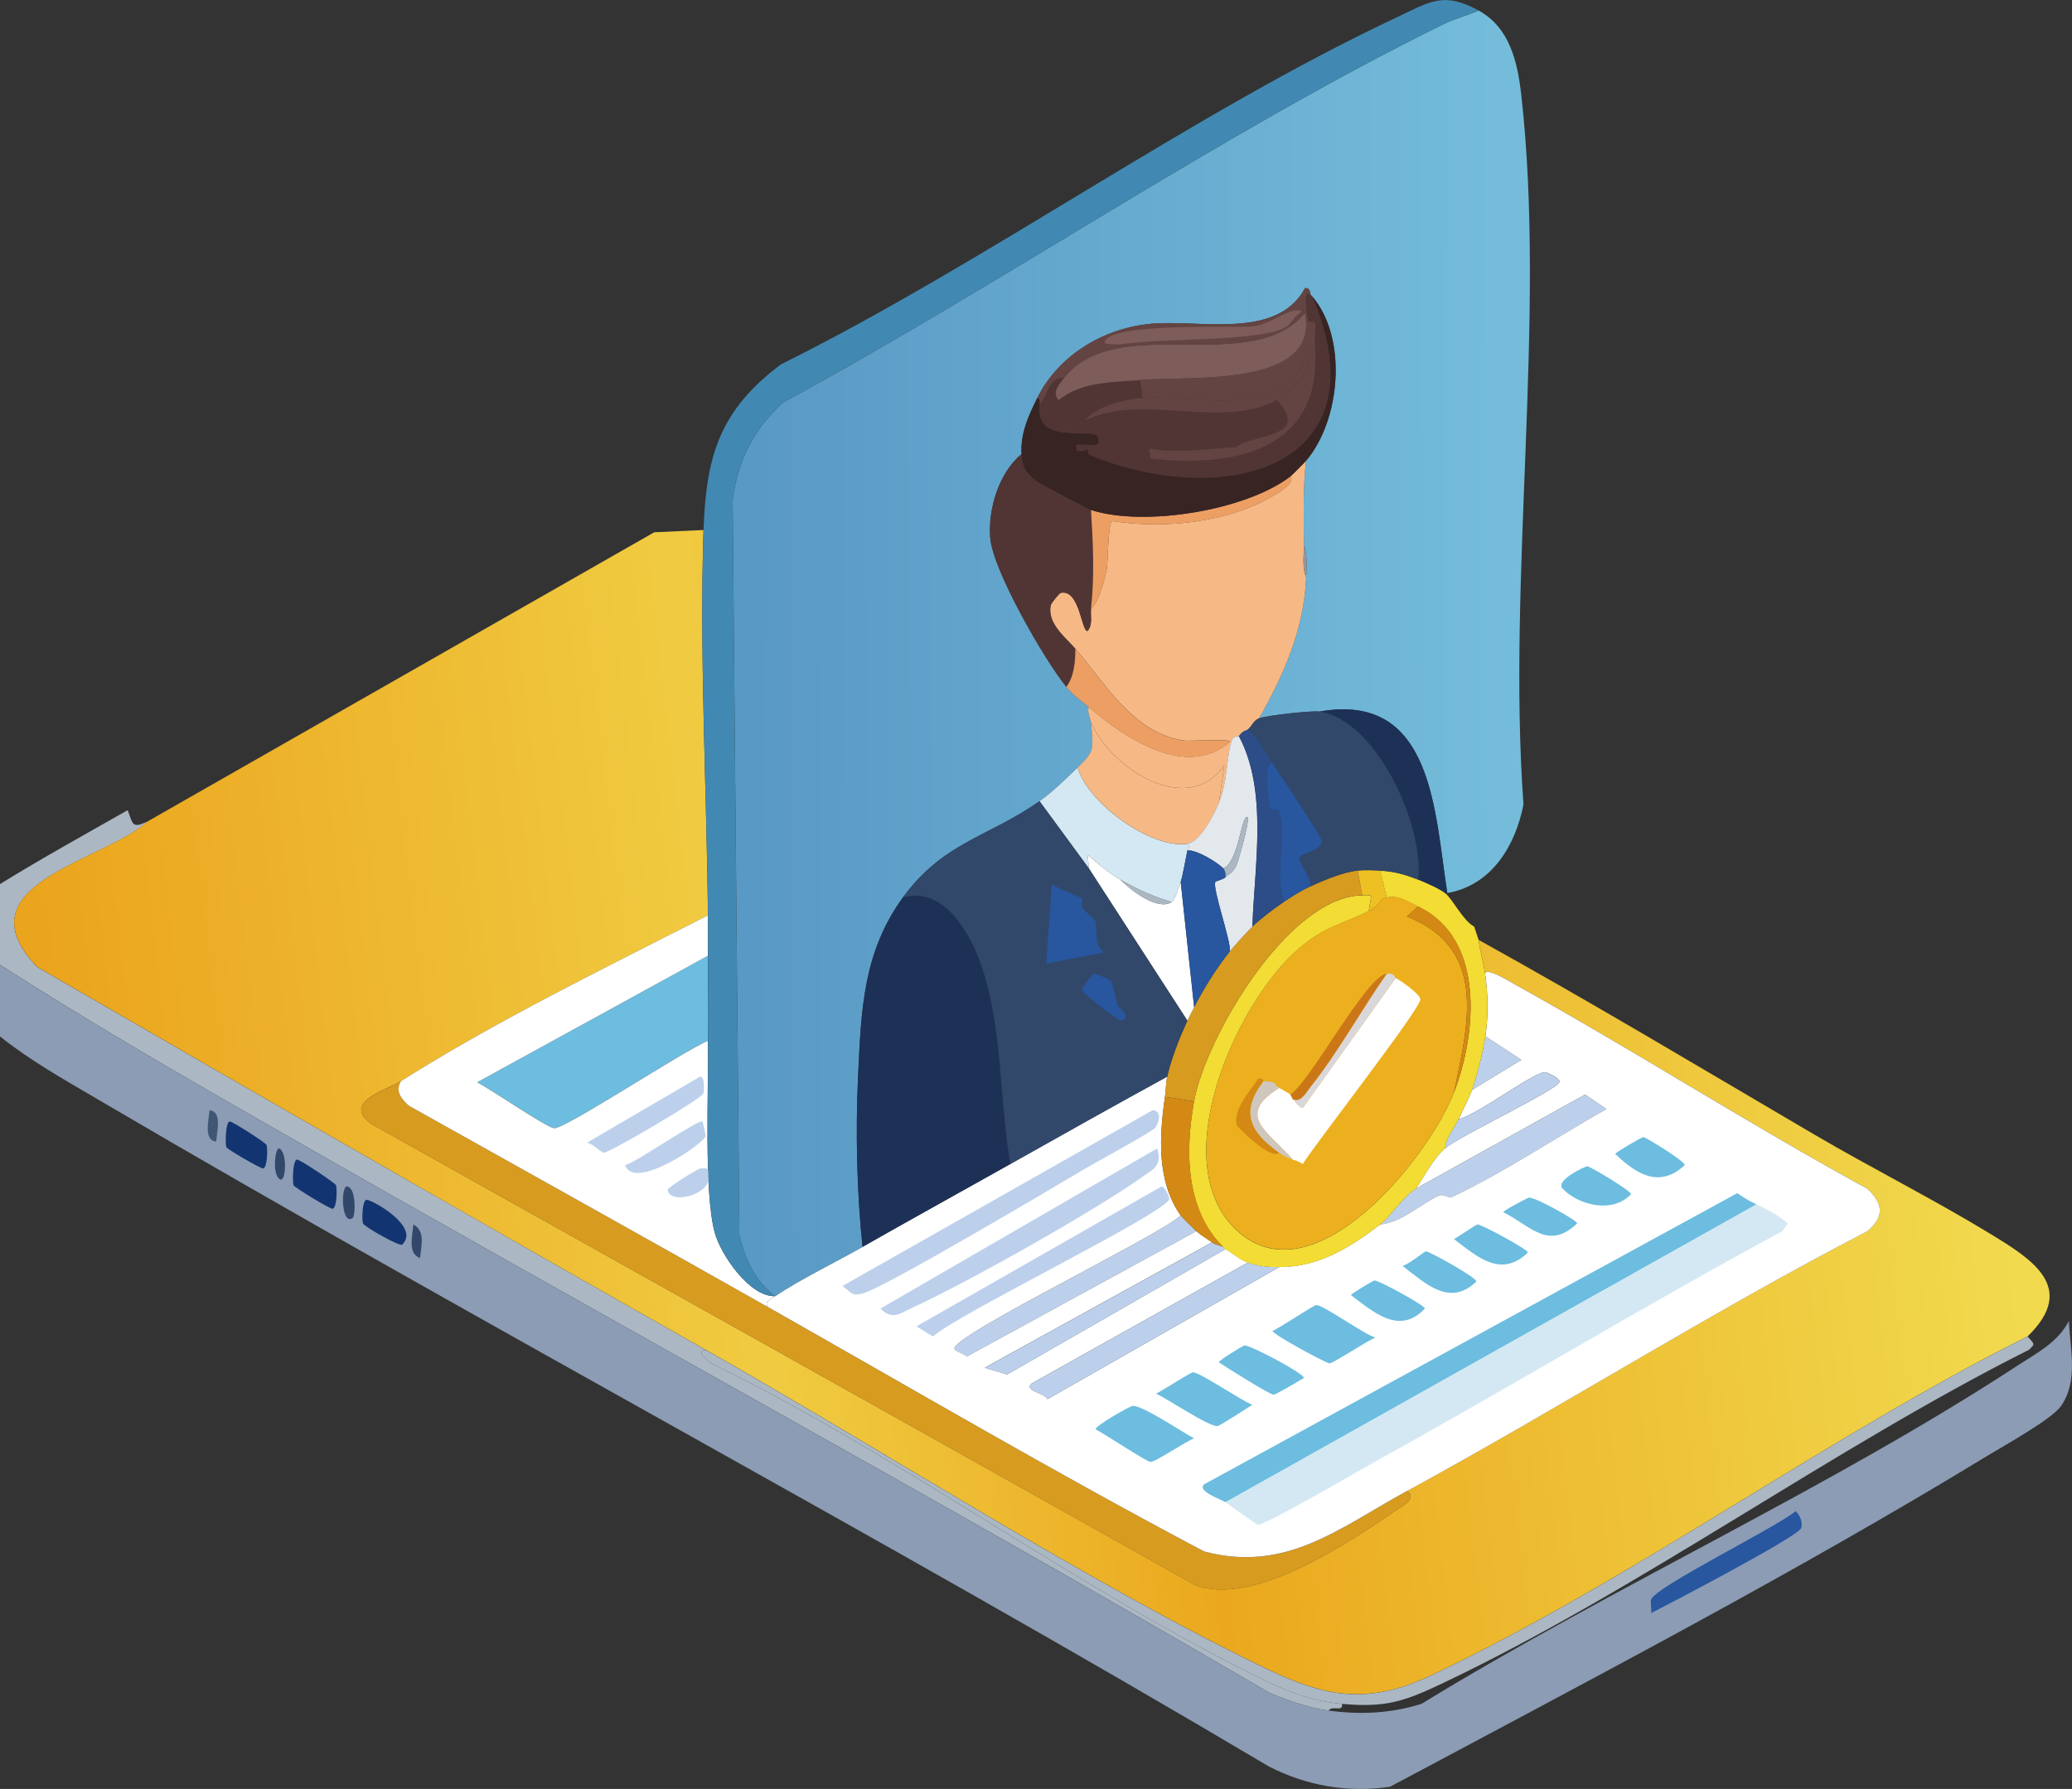<?xml version="1.0" encoding="UTF-8"?>
<svg id="_レイヤー_1" data-name="レイヤー 1" xmlns="http://www.w3.org/2000/svg" xmlns:xlink="http://www.w3.org/1999/xlink" viewBox="0 0 385.34 332.77"><rect x="0" y="0" width="385.34" height="332.77" fill="#333333" stroke="none"/>
  <defs>
    <style>
      .cls-1 {
        fill: #9f939a;
      }

      .cls-2 {
        fill: #4189b2;
      }

      .cls-3 {
        fill: #f6b986;
      }

      .cls-4 {
        fill: #eec023;
      }

      .cls-5 {
        fill: #1d3056;
      }

      .cls-6 {
        fill: #e3e8ed;
      }

      .cls-7 {
        fill: #7d5c5a;
      }

      .cls-8 {
        fill: #28569f;
      }

      .cls-9 {
        fill: #bcd0ec;
      }

      .cls-10 {
        fill: #8b9cb4;
      }

      .cls-11 {
        fill: #31486a;
      }

      .cls-12 {
        fill: #644442;
      }

      .cls-13 {
        fill: #abb8c3;
      }

      .cls-14 {
        fill: #6cbddf;
      }

      .cls-15 {
        fill: #f3dc33;
      }

      .cls-16 {
        fill: #d38913;
      }

      .cls-17 {
        fill: #372423;
      }

      .cls-18 {
        fill: #fff;
      }

      .cls-19 {
        fill: url(#_名称未設定グラデーション_302);
      }

      .cls-20 {
        fill: url(#_名称未設定グラデーション_301);
      }

      .cls-21 {
        fill: #ed9f63;
      }

      .cls-22 {
        fill: #123571;
      }

      .cls-23 {
        fill: #d79b20;
      }

      .cls-24 {
        fill: #513534;
      }

      .cls-25 {
        fill: #cfc6be;
      }

      .cls-26 {
        fill: #2c4d87;
      }

      .cls-27 {
        fill: #d3e8f3;
      }

      .cls-28 {
        fill: #cb7717;
      }

      .cls-29 {
        fill: #ecb01e;
      }

      .cls-30 {
        fill: #d9d7da;
      }

      .cls-31 {
        fill: #3f5674;
      }
    </style>
    <linearGradient id="_名称未設定グラデーション_301" data-name="名称未設定グラデーション 301" x1="369.04" y1="185.87" x2="13.98" y2="227.44" gradientUnits="userSpaceOnUse">
      <stop offset="0" stop-color="#f1da4e"/>
      <stop offset=".43" stop-color="#eba81e"/>
      <stop offset=".65" stop-color="#f0cb41"/>
      <stop offset="1" stop-color="#eba41d"/>
    </linearGradient>
    <linearGradient id="_名称未設定グラデーション_302" data-name="名称未設定グラデーション 302" x1="278.48" y1="121.28" x2="139.32" y2="121.78" gradientUnits="userSpaceOnUse">
      <stop offset="0" stop-color="#74bcda"/>
      <stop offset="1" stop-color="#5999c5"/>
    </linearGradient>
  </defs>
  <g id="_生成オブジェクト" data-name="生成オブジェクト">
    <g>
      <path class="cls-13" d="M27.5,152.78c-8.39,7.55-35.16,11.72-20.62,27.08,41.34,23.94,82.8,47.72,124.37,71.25-2.1.29.64,2.11,1.04,2.5,34.92,16.98,68.74,42.42,103.33,59.16,4.68,2.27,8.71,3.68,13.96,4.17.26,1.62-1.84.2-2.5,1.25-3.89-.52-7.45-1.85-11.04-3.33-61.48-35.94-124.05-69.99-185.83-105.41-16.89-9.68-33.86-19.47-50.21-30v-15c7.78-4.8,15.8-9.23,23.75-13.75,1.01,2.75.83,3.43,3.75,2.08Z"/>
      <path class="cls-20" d="M130.83,98.61c-.76,22.75.59,48.55.83,71.66-19.17,9.82-38.84,19.33-57.08,30.83-2.6,1.64-11.03,3.89-5.62,7.92l153.33,85.83c10.53,4.06,28.14-7.59,37.08-13.75,1.29-.89,4.33-2.32,2.29-3.75,28.75-15.67,56.51-33.27,85.62-48.33,3.19-2.72,3-5.07,0-7.92-22.11-12.06-43.4-25.71-65.41-37.92-.56-.31-6.31-3.92-5.62-1.67-.28-2.2-.98-4.45-1.25-6.67,21.07,11.67,41.73,24.07,62.5,36.25,10.63,6.23,22.11,12,32.5,18.33,7.69,4.69,16.53,10.01,7.08,19.17-37.09,18.55-73.44,45.24-110.62,62.91-11.89,5.65-19.69,4.35-31.25-1.25-33.59-16.26-70.81-40.41-103.95-59.16-41.57-23.52-83.03-47.31-124.37-71.25-14.54-15.36,12.24-19.54,20.62-27.08l94.16-53.75,9.17-.42Z"/>
      <path class="cls-13" d="M377.07,248.61c1.19,1.41,1.59,1.28.21,2.5-36.58,18.37-72.44,44.66-109.16,62.08-7.02,3.33-10.5,4.49-18.54,3.75-5.25-.48-9.28-1.9-13.96-4.17-34.59-16.74-68.41-42.19-103.33-59.16-.4-.39-3.14-2.21-1.04-2.5,33.15,18.76,70.36,42.9,103.95,59.16,11.56,5.6,19.36,6.9,31.25,1.25,37.18-17.67,73.53-44.36,110.62-62.91Z"/>
      <g>
        <path class="cls-10" d="M247.07,318.19c5.98.8,11.54.54,17.29-1.25,35.68-21.86,75.93-40.08,110.83-62.91,3.62-2.37,7.5-4.3,9.58-8.33.19,5.24,1.8,11.15-1.46,15.83-1.71,2.46-10.54,7.34-13.54,9.17-36.06,21.97-74.13,41.82-111.25,61.66-7.83,1.17-15.51-.18-22.5-3.75-71.87-42.67-145.86-81.83-217.91-124.16-6.22-3.66-12.51-7.17-18.12-11.67v-13.33c16.34,10.53,33.32,20.31,50.21,30,61.78,35.42,124.35,69.47,185.83,105.41,3.59,1.48,7.16,2.81,11.04,3.33Z"/>
        <g>
          <path class="cls-8" d="M333.95,281.1c.8.74,1.35,2.07,1.04,3.12-.45,1.55-24.56,14.13-27.92,15.83.12-.75-.17-1.85,0-2.5.6-2.31,23.57-13.58,26.87-16.46Z"/>
          <path class="cls-22" d="M55.21,215.69c.42-.12,7.16,4.38,7.29,4.79.19.59.19,4.1-.62,4.37-.4.14-7.14-3.98-7.29-4.37-.2-.5-.19-4.57.62-4.79Z"/>
          <path class="cls-22" d="M68.12,223.19c.72-.23,10.2,4.94,6.67,8.33-.47.38-7.08-3.33-7.29-3.96-.19-.57-.19-4.11.62-4.37Z"/>
          <path class="cls-22" d="M42.71,208.61c.39-.11,6.75,3.99,6.87,4.37.19.57.19,4.11-.62,4.37-.38.12-6.73-3.59-6.87-3.96-.2-.5-.19-4.57.62-4.79Z"/>
          <path class="cls-11" d="M64.37,220.69c1.98-.05,1.71,5.45,1.25,5.83-1.91,1.59-2.34-4.83-1.25-5.83Z"/>
          <path class="cls-31" d="M38.96,206.52c2.4.24,1.38,3.89,1.25,5.83-2.4-.24-1.38-3.89-1.25-5.83Z"/>
          <path class="cls-11" d="M76.87,227.77c2.27,1.18,1.47,3.96,1.25,6.25-2.36-.87-1.4-4.08-1.25-6.25Z"/>
          <path class="cls-11" d="M51.87,213.61c1.47.42,1.4,5.6.42,5.83-1.71-.32-1.23-5.72-.42-5.83Z"/>
        </g>
      </g>
      <path class="cls-23" d="M74.58,201.11c-1.14,1.89.06,3.33,1.46,4.58,22.29,12.5,44.64,24.91,66.87,37.5,26.94,15.26,53.65,30.94,81.04,45.42,15.28,4.03,25.12-4.39,37.71-11.25,2.03,1.43-1,2.86-2.29,3.75-8.94,6.16-26.56,17.81-37.08,13.75l-153.33-85.83c-5.41-4.03,3.02-6.27,5.62-7.92Z"/>
      <g>
        <path class="cls-14" d="M131.66,177.77c.06,5.27-.09,10.56,0,15.83-4.11,1.61-26.3,16.25-28.54,16.25-1.32,0-12.22-7.51-14.37-8.54l42.92-23.54Z"/>
        <path class="cls-9" d="M256.66,227.77c2.11-1.61,4.2-5.17,6.67-6.67l31.46-17.5,3.96,2.71c-9.38,5.28-19.26,11.94-28.96,16.46-.1.04-1.63-.62-2.08-.42-3.5,1.57-6.98,5.03-11.04,5.42Z"/>
        <path class="cls-9" d="M273.74,202.77c.9-2.63,2.12-7.26,2.5-10l6.67,4.37-9.17,5.62Z"/>
        <path class="cls-9" d="M222.49,229.02l-42.71,23.33c-.41-.55-2.15-.87-2.29-1.46-.58-2.37,38.54-21.25,42.08-24.79.15.21,2.53,2.57,2.92,2.92Z"/>
        <g>
          <path class="cls-18" d="M261.66,277.35c-12.59,6.86-22.43,15.28-37.71,11.25-27.39-14.47-54.1-30.16-81.04-45.42-.86-.95.09-1.29,1.25-2.08,4.39-3,11.37-6.39,16.25-9.17,9.12-5.19,18.35-10.27,27.5-15.42,9.69-5.45,19.4-10.92,29.17-16.25-.25,1.13-.25,2.61-.42,3.75-1.06,7.33-1.58,15.7,2.92,22.08-3.54,3.54-42.66,22.42-42.08,24.79.14.58,1.88.91,2.29,1.46l42.71-23.33c.8.72,2.01,1.45,2.92,2.08l-42.29,23.33,4.17,1.25,40.62-23.33c1.41.76,2.65,2.01,4.17,2.5l-40.21,22.5c-1.59,1.41,2.5,1.77,2.92,2.92l43.12-24.58c7.31.02,13.08-3.6,18.75-7.92,4.06-.38,7.55-3.85,11.04-5.42.45-.2,1.99.46,2.08.42,9.7-4.52,19.58-11.18,28.96-16.46l-3.96-2.71-31.46,17.5c1.53-2.3,3.34-5.75,5.42-7.5,2.77-2.32,20.62-10.75,21.25-12.29.3-.73-2.54-1.89-2.71-1.87-2.38.21-12.64,8.02-16.04,8.75.65-1.38,2.08-4.21,2.5-5.42l9.17-5.62-6.67-4.37c.55-3.89.5-7.34,0-11.25-.69-2.25,5.06,1.36,5.62,1.67,22.02,12.21,43.3,25.86,65.41,37.92,3,2.85,3.19,5.2,0,7.92-29.11,15.07-56.87,32.66-85.62,48.33Z"/>
          <g>
            <path class="cls-9" d="M237.91,235.69l-43.12,24.58c-.42-1.14-4.51-1.51-2.92-2.92l40.21-22.5c2.09.68,3.64.83,5.83.83Z"/>
            <path class="cls-9" d="M225.41,231.11c.66.46,1.67.59,2.08.83.03.01-.1.13.42.42l-40.62,23.33-4.17-1.25,42.29-23.33Z"/>
            <path class="cls-9" d="M268.74,213.61c.18-2.07,1.65-3.61,2.5-5.42,3.4-.73,13.67-8.54,16.04-8.75.16-.01,3.01,1.15,2.71,1.87-.63,1.54-18.48,9.97-21.25,12.29Z"/>
            <path class="cls-27" d="M227.91,279.44l98.75-55.41c2.09.95,4.07,2.03,5.83,3.54l-1.04,1.46c-25.56,13.78-50.41,28.89-75.83,42.92-2.7,1.49-20.45,11.87-21.67,11.67-.36-.06-5.12-3.56-6.04-4.17Z"/>
            <path class="cls-14" d="M326.65,224.02l-98.75,55.41c-.87-.57-5.36-2.03-3.96-3.33l99.16-54.16c1.12.81,2.29,1.51,3.54,2.08Z"/>
            <path class="cls-9" d="M214.37,206.52c1.71.07,1.26,2.18.42,3.33-.44.6-11.16,6.46-12.92,7.5-5.84,3.44-37.97,22.58-41.67,23.33-1.95.4-1.85-.3-3.54-1.46l57.71-32.71Z"/>
            <path class="cls-9" d="M215.2,213.61c1.01,3.32-.74,3.87-2.92,5.42-8.92,6.34-32.43,19.56-42.5,24.17-2.43,1.11-3.78,2.47-6.04.21l51.46-29.79Z"/>
            <path class="cls-9" d="M216.03,220.69c.71.1,1.48,2.16,1.46,2.29-.31,2.53-39.45,21.45-43.96,25.62l-3.12-1.87,45.62-26.04Z"/>
            <path class="cls-14" d="M244.78,242.77c1.26-.1,9.03,5.54,11.04,6.04-1.4.47-7.83,4.76-8.54,4.79-.61.02-10.69-5.43-10.62-6.04,1.26-.48,7.56-4.75,8.12-4.79Z"/>
            <path class="cls-14" d="M210.62,261.52c1.89-.15,9.35,4.97,11.46,6.04-1.43.46-7.22,4.44-8.12,4.37-.85-.06-8.67-5.33-10.21-6.04-.11-.67,6.41-4.34,6.87-4.37Z"/>
            <path class="cls-14" d="M221.87,255.27c1.24-.03,9.13,5.37,11.04,6.04-.84.55-6.07,3.91-6.46,3.96-1.57.18-9.47-5.15-11.46-6.04,1.05-.45,6.4-3.95,6.87-3.96Z"/>
            <path class="cls-14" d="M231.45,250.27c1.05-.09,11.17,5.27,11.04,6.04-.74.49-5.28,3.13-5.62,3.12-.74,0-8.91-5.14-10.21-6.04,0-.3,4.49-3.1,4.79-3.12Z"/>
            <path class="cls-14" d="M255.62,238.19c.79-.05,9.43,4.67,9.37,5.21-4.69,5.02-9.46.75-13.75-2.5.04-.25,4.12-2.69,4.37-2.71Z"/>
            <path class="cls-14" d="M265.2,232.77c.55-.04,9.52,4.92,9.37,5.62-4.97,4.73-9.3.47-13.75-2.92.87-.09,4.12-2.69,4.37-2.71Z"/>
            <path class="cls-14" d="M295.2,216.94c.48,0,8.31,4.65,8.12,5.21-3.39,3.59-9.64,2.12-12.71-1.04-1.49-1.53,4.24-4.17,4.58-4.17Z"/>
            <path class="cls-14" d="M274.78,227.77c.69-.06,9.43,4.68,9.37,5.21-4.96,4.78-9.28.92-13.75-2.5.72-.35,4.05-2.68,4.37-2.71Z"/>
            <path class="cls-14" d="M305.61,211.52c.47,0,7.82,4.53,7.71,5.21-4.75,4.41-9.04,1.63-12.92-2.08.06-.3,4.9-3.13,5.21-3.12Z"/>
            <path class="cls-14" d="M284.36,222.77c1.18-.1,9.01,4.29,8.96,4.79-5.36,5.1-8.58.53-13.75-2.08,0-.28,4.52-2.68,4.79-2.71Z"/>
          </g>
        </g>
        <g>
          <path class="cls-18" d="M131.66,170.28c.03,2.49-.03,5.01,0,7.5l-42.92,23.54c2.16,1.03,13.05,8.54,14.37,8.54,2.24,0,24.43-14.64,28.54-16.25.15,8.95-.78,28.01,1.25,35.62,1.1,4.11,6.52,12.09,11.25,11.87-1.16.8-2.11,1.13-1.25,2.08-22.23-12.59-44.58-25-66.87-37.5-1.4-1.26-2.59-2.69-1.46-4.58,18.24-11.5,37.91-21.02,57.08-30.83Z"/>
          <path class="cls-9" d="M130.2,200.27c.98-.07.71,2.9.62,3.12-.37,1.02-17.46,11.03-18.54,11.04-.34,0-2.27-1.83-3.12-1.87l21.04-12.29Z"/>
          <path class="cls-9" d="M130.62,208.61c.11.08.65,2.57.62,2.71-.24,1.31-13.25,10.32-15,5.42,1.94-.42,13.72-8.63,14.37-8.12Z"/>
          <path class="cls-9" d="M130.2,217.36c.39-.03,1.22-.14,1.46.21,1.99,4.43-7.12,6.84-7.5,3.75-.05-.43,5.68-3.93,6.04-3.96Z"/>
        </g>
      </g>
    </g>
    <g>
      <path class="cls-15" d="M263.74,163.61c1.26.49,4.05,1.72,5,2.5,1.48,1.21,3.34,5.15,5.42,6.25l.83,2.5c.27,2.22.97,4.46,1.25,6.67.5,3.91.55,7.36,0,11.25-.38,2.74-1.6,7.37-2.5,10-.42,1.21-1.85,4.04-2.5,5.42-.85,1.8-2.32,3.34-2.5,5.42-2.08,1.74-3.89,5.2-5.42,7.5-2.47,1.5-4.56,5.06-6.67,6.67-5.67,4.32-11.43,7.93-18.75,7.92-2.2,0-3.75-.16-5.83-.83-1.52-.49-2.76-1.74-4.17-2.5-.52-.28-.39-.4-.42-.42-7.06-6.93-7.08-17.92-5.42-27.08,2.17-11.94,17.51-38.12,31.25-38.33.39,0,1.48-.15,1.67.21l-.42,2.71c-5.13,2.56-8.24,2.85-13.12,7.08-11.64,10.1-24.89,39.77-11.46,52.29,14.24,13.28,35.68-13.45,40.42-25.62,4.24-10.9,5.84-28.64-6.67-34.58-1.75-.83-3.63-2.2-5.83-1.67l-1.25-5c2.66.12,4.64.72,7.08,1.67Z"/>
      <path class="cls-23" d="M253.32,166.53c-13.74.21-29.08,26.39-31.25,38.33l-5.42-.83c.16-1.14.16-2.62.42-3.75.78-3.48,2.28-7.17,3.75-10.42.36-.8.84-1.71,1.25-2.5,1.78-3.47,4.21-7.39,6.67-10.42,1.02-1.26,3-3.47,4.17-4.58,1.51-1.44,4.08-3.41,5.83-4.58s3.16-2.08,5-2.92c2.51-1.14,6.04-2.63,8.75-2.92l.83,4.58Z"/>
      <path class="cls-16" d="M222.08,204.86c-1.66,9.16-1.64,20.15,5.42,27.08-.42-.24-1.43-.38-2.08-.83-.91-.63-2.12-1.36-2.92-2.08-.38-.34-2.77-2.71-2.92-2.92-4.49-6.38-3.97-14.75-2.92-22.08l5.42.83Z"/>
      <path class="cls-4" d="M256.66,161.94l1.25,5c-1.71.41-.69,1.18-3.33,2.5l.42-2.71c-.18-.36-1.27-.21-1.67-.21l-.83-4.58c1.2-.13,2.92-.06,4.17,0Z"/>
      <g>
        <path class="cls-29" d="M257.91,166.94c2.2-.53,4.09.84,5.83,1.67l-2.08,1.87c15.06,6.03,11.42,19.91,8.75,32.71-4.73,12.17-26.18,38.9-40.42,25.62-13.43-12.52-.18-42.19,11.46-52.29,4.88-4.24,7.99-4.52,13.12-7.08,2.64-1.32,1.62-2.09,3.33-2.5Z"/>
        <g>
          <path class="cls-16" d="M263.74,168.61c12.5,5.94,10.9,23.69,6.67,34.58,2.67-12.8,6.31-26.67-8.75-32.71l2.08-1.87Z"/>
          <g>
            <path class="cls-18" d="M240.41,215.69c-4.4-5.14-10.88-8.11-2.5-13.33.62.38,1.58.87,2.08,1.25.04.03.38.8.42.83.46.35.92,1.4,1.87,1.67l17.29-24.17c.87.42,4.61,3.03,4.58,3.96-.06,1.89-19.62,26.96-21.87,30.62-.52-.4-1.27-.64-1.87-.83Z"/>
            <path class="cls-30" d="M259.57,181.94l-17.29,24.17c-.95-.26-1.41-1.31-1.87-1.67,1.47.79,2.47-1.2,3.33-2.29,5.05-6.32,9.46-14.38,14.17-21.04,1.6-.1,1.38.69,1.67.83Z"/>
            <path class="cls-28" d="M257.91,181.11c-4.7,6.67-9.12,14.72-14.17,21.04-.87,1.09-1.86,3.08-3.33,2.29-.04-.03-.38-.81-.42-.83,3.81-2.62,14.25-22.26,17.92-22.5Z"/>
            <path class="cls-16" d="M234.99,201.11c-4.33,5.69-2.65,9.38,2.92,13.33-1.48,1.49-7.79-4.73-7.92-5.21-.72-2.74,2.56-6.41,3.96-8.54.99-.34.99.41,1.04.42Z"/>
            <path class="cls-25" d="M237.91,202.36c-8.38,5.22-1.9,8.19,2.5,13.33-.85-.28-1.79-.74-2.5-1.25-5.57-3.96-7.25-7.65-2.92-13.33,2.87.14,1.61.45,2.92,1.25Z"/>
          </g>
        </g>
      </g>
    </g>
    <g>
      <path class="cls-19" d="M269.16,166.11c-2.35-14.75-2.52-37.51-23.75-33.75-1.46-.23-9.88.74-11.25,1.25,4.62-8.11,8.41-16.76,8.75-26.25.06-1.76.29-4.22-.42-5.83,0-5.27-.23-10.59.42-15.83,6.36-7.51,7.75-22.57,1.25-30.42-.17-.21-.23-.25-.42-.42-.06-.05-.01-1.44-1.04-1.25-5.35,9.83-19.96,5.64-29.17,6.67-8.67.96-16.78,5.99-20.62,13.75-1.61,3.24-3.18,6.68-2.92,10.42-4.25,3.55-6.26,10.23-5.83,15.62.48,6.03,10.15,22.83,14.17,27.71,1.48,1.8,2.55,2.34,4.17,3.75-.39.95.37,2.4.42,2.92.42,4.95.68,5.28-2.5,8.33-2.15,2.06-4.65,4.55-7.08,6.25-9.57,6.7-17.92,7.62-25.42,17.92s-7.76,20.96-8.33,33.12c-.49,10.29-.24,21.73.83,31.87-4.88,2.78-11.86,6.17-16.25,9.17-3.75-2.79-5.67-7.03-6.67-11.46l-1.25-136.66c.97-7.34,3.9-13.15,9.37-18.12,40.54-21.97,81.69-50.17,122.91-70.41,2.06-1.01,4.36-1.58,6.46-2.5,5.76,3.16,7.23,9.54,7.92,15.62,4.69,41.45-2.65,89.91.42,132.08-1.51,7.65-5.9,15.02-14.17,16.46Z"/>
      <path class="cls-2" d="M274.99,1.95c-2.1.92-4.4,1.49-6.46,2.5-41.22,20.25-82.37,48.45-122.91,70.41-5.47,4.98-8.41,10.78-9.37,18.12l1.25,136.66c.99,4.43,2.92,8.67,6.67,11.46-4.72.21-10.15-7.77-11.25-11.87-2.03-7.61-1.1-26.67-1.25-35.62-.09-5.27.06-10.56,0-15.83-.03-2.49.03-5.01,0-7.5-.25-23.12-1.6-48.91-.83-71.66.47-13.88,3.04-22.29,14.37-30.83,38.3-19.04,76.22-46.55,114.58-64.58,6.21-2.92,8.68-4.83,15.21-1.25Z"/>
      <g>
        <path class="cls-5" d="M269.16,166.11h-.42c-.95-.78-3.74-2.01-5-2.5,1.17-9.73-7.55-29.54-18.33-31.25,21.23-3.76,21.4,19,23.75,33.75Z"/>
        <path class="cls-3" d="M242.49,101.53c0,1.81-.34,4.18.42,5.83-.34,9.49-4.13,18.14-8.75,26.25-1.01.37-1.37,1.5-2.08,2.08-.43.35-.77.06-1.67,1.25-.04.06-.95-.11-1.25.62-1.05,2.56-.73,7.6-2.5,11.87l1.04-7.08c-6.83,9.85-21.05.58-24.79-7.92-.04-.52-.81-1.96-.42-2.92,6.59,5.71,18.23,13.55,26.25,6.46-.03-.61-7.56-.06-8.54-.21-9.56-1.4-14.7-10.76-20.21-17.08-1.93-2.21-5.31-4.77-4.58-8.12.08-.35,1.58-2.23,1.87-2.29,3.56-.73,3.84,7.41,5,7.08,1.01-1.31.47-2.75.62-4.17,1.39-.84,2.67-5.87,2.92-7.29.28-1.58.19-8.62,1.04-8.96,9.87,1.5,21.76.29,30.42-5,.6-.37,3.66-2.16,2.71-3.33.31-.24,2.6-2.54,2.92-2.92-.65,5.25-.42,10.56-.42,15.83Z"/>
        <path class="cls-5" d="M187.91,216.52c-9.15,5.15-18.37,10.22-27.5,15.42-1.08-10.14-1.32-21.59-.83-31.87.58-12.16,1.02-23.07,8.33-33.12,7.17-2.09,11.96,5.68,14.17,11.46,4.46,11.66,3.71,25.89,5.83,38.12Z"/>
        <path class="cls-11" d="M245.41,132.36c10.79,1.71,19.5,21.52,18.33,31.25-2.44-.95-4.42-1.54-7.08-1.67-1.24-.06-2.97-.13-4.17,0-2.71.29-6.24,1.77-8.75,2.92.35-1.29-2.27-4.46-2.08-5.21.26-1.03,4.36-1.28,4.17-3.33-.08-.85-7.98-12.53-9.17-14.37-1.34-2.07-2.59-4.72-4.58-6.25.72-.58,1.08-1.71,2.08-2.08,1.37-.51,9.79-1.48,11.25-1.25Z"/>
        <path class="cls-24" d="M202.91,94.86c.37,6.11.69,12.2,0,18.33-.16,1.41.38,2.86-.62,4.17-1.16.33-1.44-7.82-5-7.08-.29.06-1.8,1.94-1.87,2.29-.73,3.36,2.65,5.91,4.58,8.12,0,2.43-.22,5.09-1.67,7.08-4.02-4.88-13.69-21.68-14.17-27.71-.43-5.39,1.59-12.08,5.83-15.62.18,2.58.77,3.35,2.71,5,.44.37,9.66,5.24,10.21,5.42Z"/>
        <path class="cls-27" d="M200.41,142.78c1.93,6.68,13.71,15.2,20.42,14.17.62.83.13.66,0,1.25-.32,1.46-.86,4.68-1.25,5.83-.32.96-1.03,3.33-1.67,3.75-3.37-.94-6.57-2.44-9.58-4.17-2.25-1.28-4.08-2.94-6.04-4.58l.21,2.5-9.17-12.5c2.43-1.7,4.94-4.19,7.08-6.25Z"/>
        <path class="cls-3" d="M226.66,149.44c-.85,2.06-3.41,7.13-5.83,7.5-6.7,1.03-18.48-7.49-20.42-14.17,3.18-3.05,2.92-3.38,2.5-8.33,3.74,8.5,17.96,17.76,24.79,7.92l-1.04,7.08Z"/>
        <path class="cls-21" d="M202.49,131.53c-1.62-1.41-2.69-1.95-4.17-3.75,1.45-2,1.66-4.65,1.67-7.08,5.51,6.32,10.65,15.68,20.21,17.08.98.14,8.51-.4,8.54.21-8.02,7.09-19.66-.75-26.25-6.46Z"/>
        <path class="cls-1" d="M242.91,107.36c-.76-1.65-.41-4.02-.42-5.83.71,1.62.48,4.07.42,5.83Z"/>
        <path class="cls-6" d="M230.41,136.94c5.43,10.24,2.89,24.02,2.5,35.42-1.16,1.12-3.14,3.32-4.17,4.58.13-2.18-3.34-11.83-2.71-12.92.05-.09,1.55-.49,1.87-.83.76-.79,1.26-.61,2.08-2.29.25-.52,3.17-10.46,1.67-8.75-.88,1-1.6,8.48-4.17,9.37-1.06-1.12-4.99-3.52-6.67-3.33.13-.59.62-.42,0-1.25,2.42-.37,4.98-5.44,5.83-7.5,1.77-4.27,1.45-9.32,2.5-11.87.3-.74,1.21-.57,1.25-.62Z"/>
        <path class="cls-26" d="M232.08,135.69c2,1.53,3.24,4.17,4.58,6.25-2.08-.16-.63,8.09-.42,8.54s1.41.09,1.46.21c1.7,4.39-.82,12.14,1.04,17.08-1.75,1.17-4.33,3.14-5.83,4.58.39-11.4,2.93-25.17-2.5-35.42.9-1.19,1.23-.9,1.67-1.25Z"/>
        <path class="cls-21" d="M239.99,88.61c.95,1.17-2.11,2.97-2.71,3.33-8.66,5.29-20.54,6.5-30.42,5-.85.34-.76,7.37-1.04,8.96-.25,1.42-1.53,6.45-2.92,7.29.69-6.13.37-12.22,0-18.33,9.81,3.19,28.82.12,37.08-6.25Z"/>
        <path class="cls-18" d="M208.33,163.61c1.94,1.94,6.95,5.9,9.58,4.17.64-.42,1.34-2.79,1.67-3.75l2.5,23.33c-.41.79-.89,1.7-1.25,2.5l-18.33-28.33-.21-2.5c1.96,1.65,3.8,3.3,6.04,4.58Z"/>
        <g>
          <path class="cls-11" d="M202.49,161.53l18.33,28.33c-1.47,3.24-2.97,6.94-3.75,10.42-9.76,5.33-19.47,10.8-29.17,16.25-2.12-12.23-1.37-26.47-5.83-38.12-2.21-5.77-7-13.55-14.17-11.46,7.49-10.29,15.85-11.21,25.42-17.92l9.17,12.5Z"/>
          <path class="cls-8" d="M195.62,164.44c.92.77,5.42,2.46,5.62,2.71.16.2-.17,1.45,0,1.67.4.53,2.43,2.34,2.5,2.5.38.94-.38,4.85,1.67,5.83l-10.83,2.08,1.04-14.79Z"/>
          <path class="cls-8" d="M203.53,181.11c.17-.04,2.77.96,3.12,1.46.3.42,1.01,3.92,1.25,4.58.06.17,2.71,1.95.62,2.71-.43.16-7.2-5.17-7.29-5.62-.09-.41,1.89-3.04,2.29-3.12Z"/>
        </g>
        <path class="cls-8" d="M236.66,141.94c1.19,1.84,9.08,13.53,9.17,14.37.2,2.05-3.91,2.3-4.17,3.33-.19.74,2.43,3.92,2.08,5.21-1.84.84-3.33,1.8-5,2.92-1.86-4.95.66-12.69-1.04-17.08-.05-.12-1.25.23-1.46-.21s-1.66-8.7.42-8.54Z"/>
        <path class="cls-8" d="M227.49,161.53c.4.42.48,1.1.42,1.67-.33.34-1.82.74-1.87.83-.64,1.09,2.83,10.74,2.71,12.92-2.45,3.03-4.88,6.95-6.67,10.42l-2.5-23.33c.39-1.15.93-4.37,1.25-5.83,1.67-.19,5.61,2.22,6.67,3.33Z"/>
        <path class="cls-13" d="M217.91,167.78c-2.63,1.74-7.64-2.22-9.58-4.17,3.02,1.73,6.21,3.23,9.58,4.17Z"/>
        <g>
          <path class="cls-24" d="M243.74,54.86c.18.16.25.21.42.42,13.29,31.77-16.22,39.51-41.04,29.58-1.42-.57-.54-1.11-.83-1.25-.16-.08-2.64,1.3-2.08-.83.93-.46,4.91,1.05,3.96-1.46-.72-1.9-11.9,1.78-10.83-6.04,1.58-1.68,1.71-5.17,4.58-5-1.02,1.3-2.3,2.68-1.04,4.17,4.29-3.52,9.99-3.28,15.21-3.75l.42,3.33c-3.1.23-8.88,1.53-10.62,4.17,10.54-5.16,25.2,1.81,35.62-3.75,6.48,7.05-4.45,6.15-7.71,8.75-4.66.13-10.54,1.22-16.04.21l.21,1.87c15.5,1.81,31.96-1.54,30.62-20.42-.02-.27.03-.56,0-.83-.13-1.23.2-2.81,0-3.96-.07-.4-1.16-.01-1.25-.42-.14-.64-1.19-6.05.42-4.79Z"/>
          <path class="cls-17" d="M242.91,85.69c-.32.38-2.6,2.68-2.92,2.92-8.26,6.37-27.27,9.44-37.08,6.25-.55-.18-9.77-5.04-10.21-5.42-1.94-1.65-2.53-2.42-2.71-5-.26-3.74,1.31-7.18,2.92-10.42.59,0,.48.82.42,1.25-1.06,7.82,10.11,4.14,10.83,6.04.96,2.51-3.03.99-3.96,1.46-.56,2.14,1.92.75,2.08.83.29.14-.58.68.83,1.25,24.82,9.93,54.33,2.19,41.04-29.58,6.5,7.84,5.11,22.91-1.25,30.42Z"/>
          <path class="cls-7" d="M212.08,70.7c-5.22.47-10.92.23-15.21,3.75-1.26-1.49.02-2.87,1.04-4.17,9.84-12.48,34.75-.02,44.79-12.08,2.86,14.1-21.71,11.69-30.62,12.5Z"/>
          <path class="cls-12" d="M237.49,74.45c4-2.13,5.33-5.71,7.08-9.58,1.33,18.87-15.12,22.23-30.62,20.42l-.21-1.87c5.5,1.02,11.38-.08,16.04-.21,3.26-2.6,14.18-1.7,7.71-8.75Z"/>
          <path class="cls-12" d="M244.57,64.03c.03.27-.02.56,0,.83-1.76,3.87-3.08,7.45-7.08,9.58-10.42,5.56-25.09-1.41-35.62,3.75,1.74-2.64,7.52-3.94,10.62-4.17,8.95-.66,19.73,3.06,27.71-3.33,2.07-1.66,2.09-5.29,4.37-6.67Z"/>
          <g>
            <path class="cls-12" d="M243.74,54.86c-1.61-1.26-.56,4.15-.42,4.79.09.41,1.18.01,1.25.42.2,1.15-.13,2.72,0,3.96-2.28,1.38-2.31,5.01-4.37,6.67-7.98,6.39-18.76,2.67-27.71,3.33l-.42-3.33c8.92-.81,33.48,1.6,30.62-12.5-10.04,12.07-34.95-.39-44.79,12.08-2.87-.17-3.01,3.32-4.58,5,.06-.43.18-1.24-.42-1.25,3.84-7.76,11.95-12.79,20.62-13.75,9.21-1.02,23.82,3.16,29.17-6.67,1.03-.19.98,1.2,1.04,1.25Z"/>
            <path class="cls-7" d="M240.62,57.78c.36-.07,1.26-.1,1.46.21-.91.26-2.22,2.38-2.71,2.71-4.33,2.94-23.54,2.13-30.83,3.33-.45.07-2.56.02-3.12-.21.02-3.98,24.91-2.75,27.71-3.12s5.49-2.53,7.5-2.92Z"/>
          </g>
        </g>
        <path class="cls-13" d="M227.91,163.19c.07-.57-.02-1.24-.42-1.67,2.56-.89,3.29-8.37,4.17-9.37,1.5-1.71-1.42,8.23-1.67,8.75-.82,1.68-1.33,1.51-2.08,2.29Z"/>
      </g>
    </g>
  </g>
</svg>